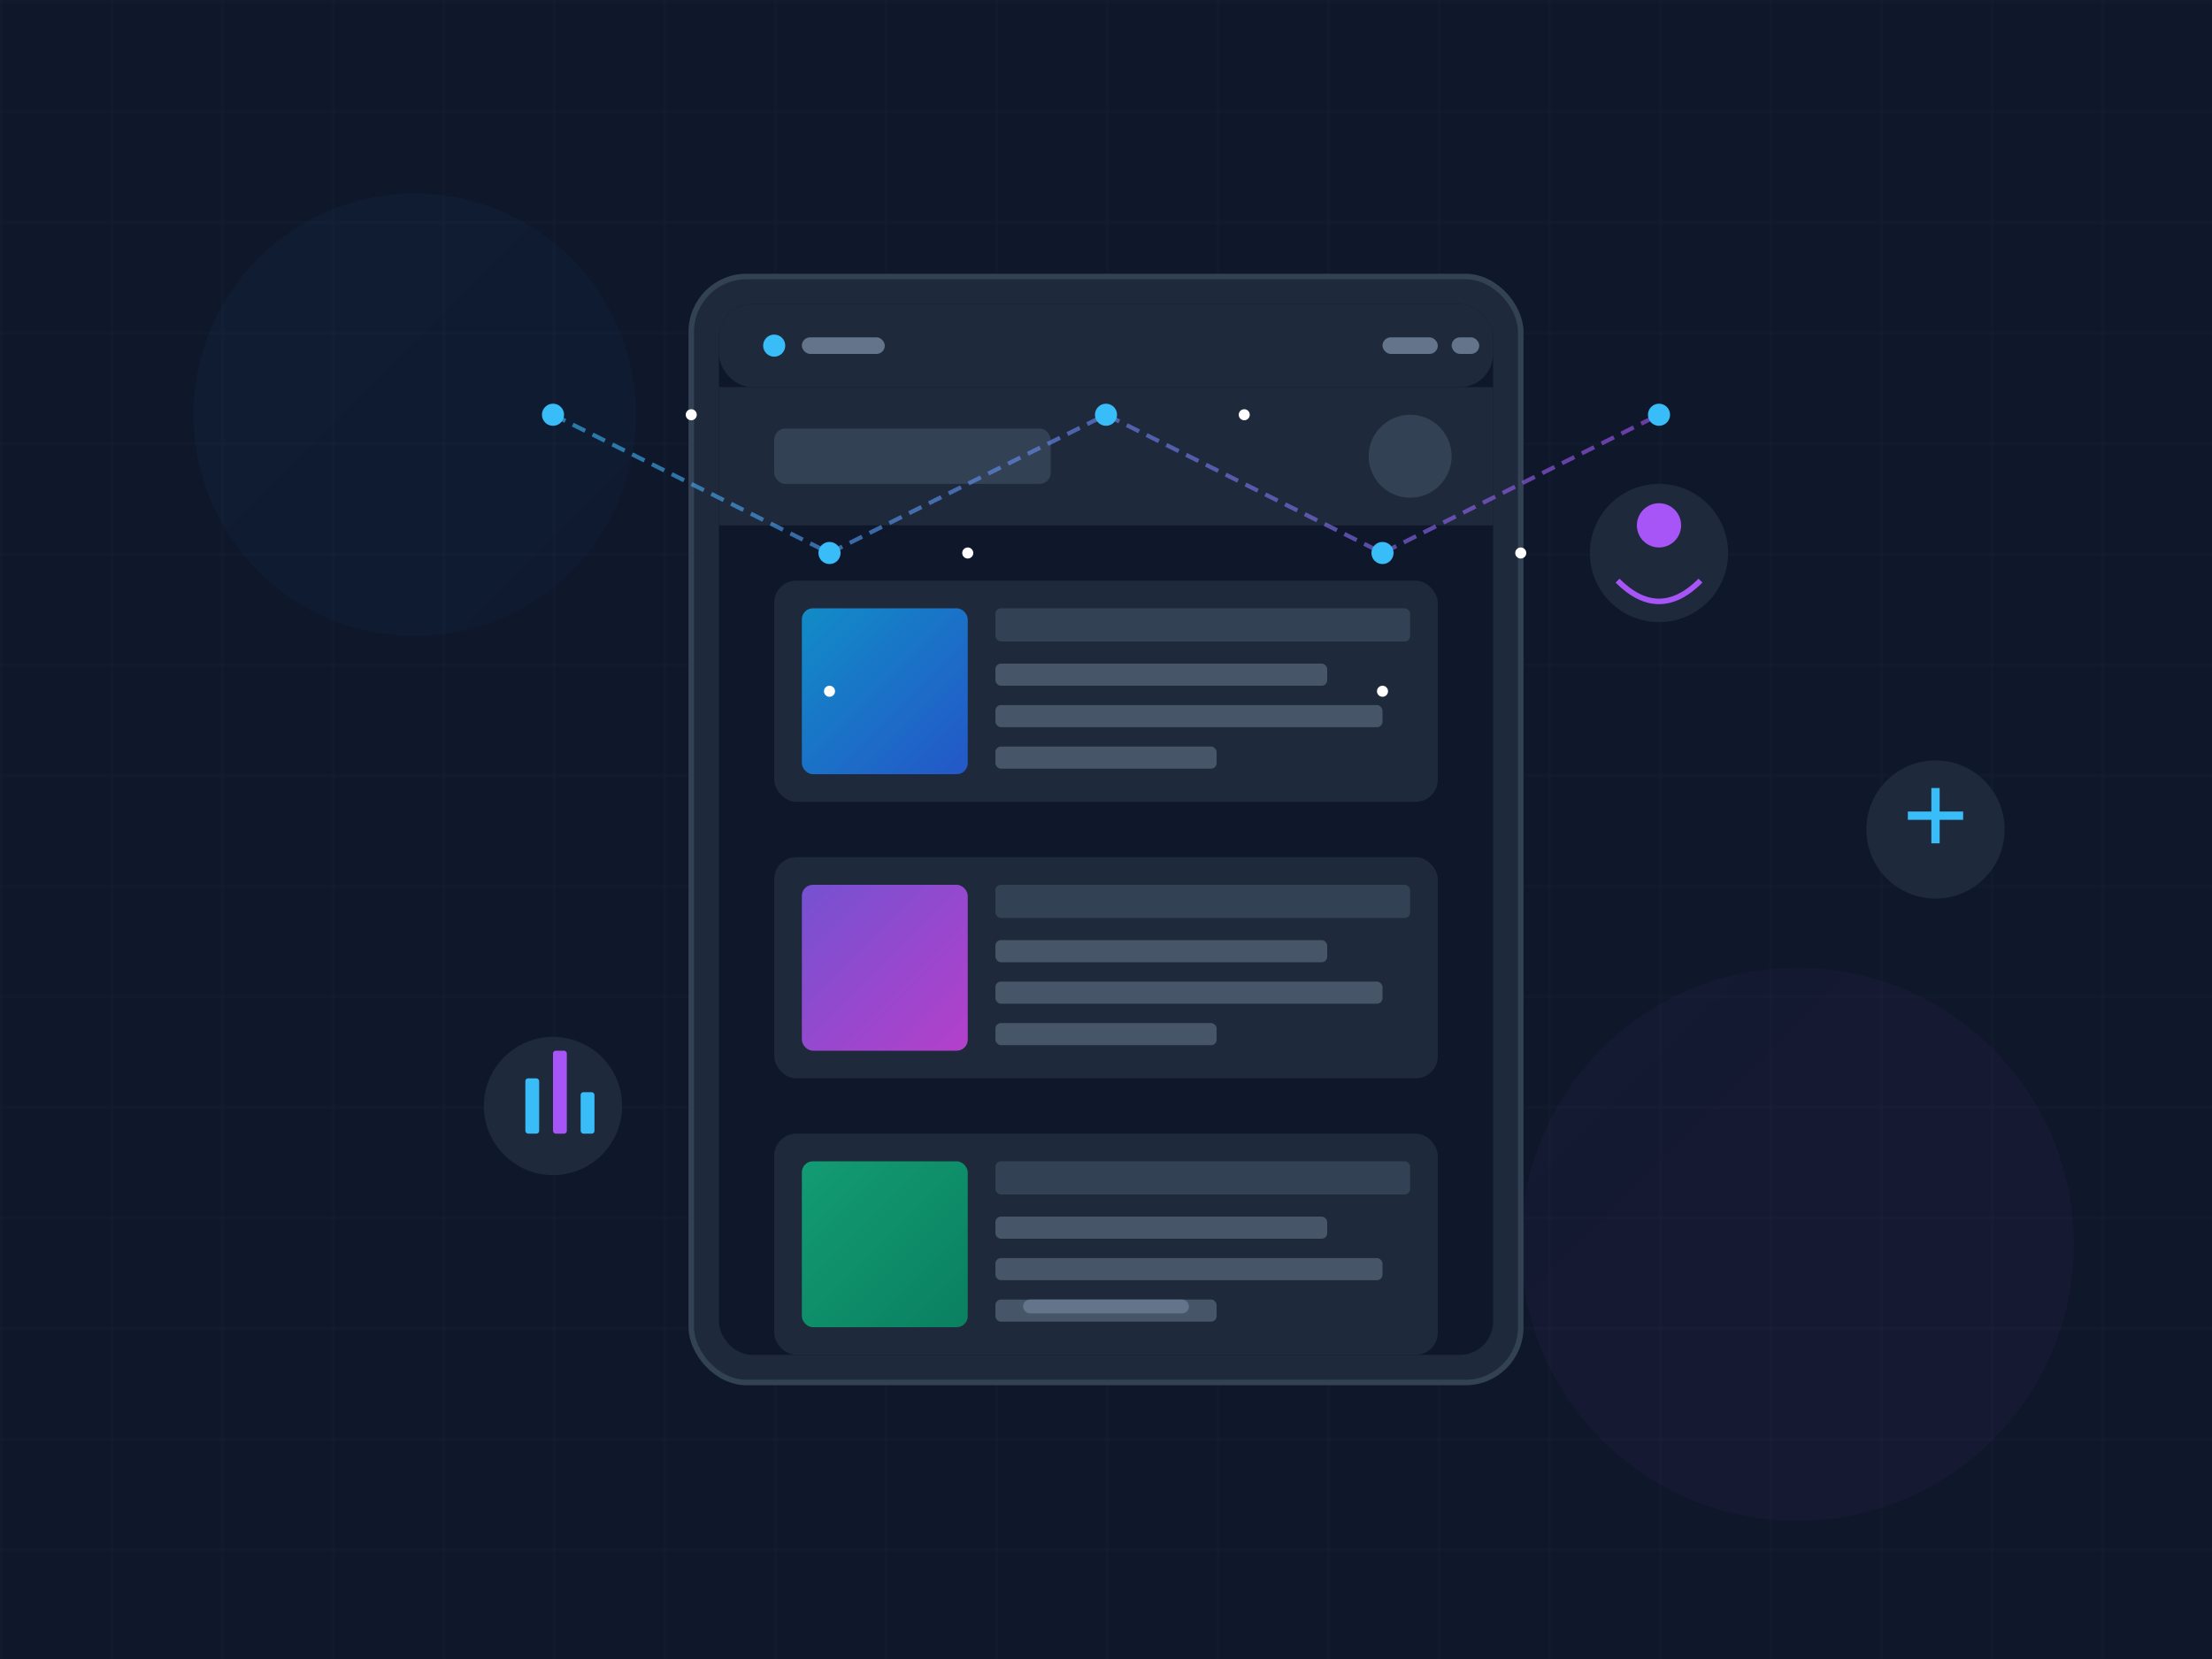 <svg width="800" height="600" viewBox="0 0 800 600" fill="none" xmlns="http://www.w3.org/2000/svg">
  <!-- Background -->
  <rect width="800" height="600" fill="#0F172A" />
  
  <!-- Grid Pattern -->
  <g opacity="0.05">
    <rect x="0" y="0" width="800" height="600" fill="url(#grid-pattern)" />
  </g>
  
  <!-- Glowing Orbs -->
  <circle cx="150" cy="150" r="80" fill="url(#blue-gradient)" opacity="0.2" filter="url(#blur-filter)" />
  <circle cx="650" cy="450" r="100" fill="url(#purple-gradient)" opacity="0.2" filter="url(#blur-filter)" />
  
  <!-- Main Device Frame -->
  <g transform="translate(400, 300)">
    <!-- Device Outline -->
    <rect x="-150" y="-200" width="300" height="400" rx="20" fill="#1E293B" stroke="#334155" stroke-width="2" />
    
    <!-- Screen -->
    <rect x="-140" y="-190" width="280" height="380" rx="12" fill="#0F172A" />
    
    <!-- Status Bar -->
    <rect x="-140" y="-190" width="280" height="30" rx="12" fill="#1E293B" />
    <circle cx="-120" cy="-175" r="4" fill="#38BDF8" />
    <rect x="-110" y="-178" width="30" height="6" rx="3" fill="#64748B" />
    <rect x="100" y="-178" width="20" height="6" rx="3" fill="#64748B" />
    <rect x="125" y="-178" width="10" height="6" rx="3" fill="#64748B" />
    
    <!-- App Interface -->
    <!-- Header -->
    <rect x="-140" y="-160" width="280" height="50" fill="#1E293B" />
    <rect x="-120" y="-145" width="100" height="20" rx="4" fill="#334155" />
    <circle cx="110" cy="-135" r="15" fill="#334155" />
    
    <!-- Content -->
    <!-- Card 1 -->
    <rect x="-120" y="-90" width="240" height="80" rx="8" fill="#1E293B" />
    <rect x="-110" y="-80" width="60" height="60" rx="4" fill="url(#blue-gradient)" opacity="0.8" />
    <rect x="-40" y="-80" width="150" height="12" rx="2" fill="#334155" />
    <rect x="-40" y="-60" width="120" height="8" rx="2" fill="#475569" />
    <rect x="-40" y="-45" width="140" height="8" rx="2" fill="#475569" />
    <rect x="-40" y="-30" width="80" height="8" rx="2" fill="#475569" />
    
    <!-- Card 2 -->
    <rect x="-120" y="10" width="240" height="80" rx="8" fill="#1E293B" />
    <rect x="-110" y="20" width="60" height="60" rx="4" fill="url(#purple-gradient)" opacity="0.8" />
    <rect x="-40" y="20" width="150" height="12" rx="2" fill="#334155" />
    <rect x="-40" y="40" width="120" height="8" rx="2" fill="#475569" />
    <rect x="-40" y="55" width="140" height="8" rx="2" fill="#475569" />
    <rect x="-40" y="70" width="80" height="8" rx="2" fill="#475569" />
    
    <!-- Card 3 -->
    <rect x="-120" y="110" width="240" height="80" rx="8" fill="#1E293B" />
    <rect x="-110" y="120" width="60" height="60" rx="4" fill="url(#green-gradient)" opacity="0.8" />
    <rect x="-40" y="120" width="150" height="12" rx="2" fill="#334155" />
    <rect x="-40" y="140" width="120" height="8" rx="2" fill="#475569" />
    <rect x="-40" y="155" width="140" height="8" rx="2" fill="#475569" />
    <rect x="-40" y="170" width="80" height="8" rx="2" fill="#475569" />
    
    <!-- Home Indicator -->
    <rect x="-30" y="170" width="60" height="5" rx="2.5" fill="#64748B" />
  </g>
  
  <!-- Floating Elements -->
  <!-- Data Points -->
  <g>
    <!-- Connected Lines -->
    <path d="M200 150 L300 200 L400 150 L500 200 L600 150" stroke="url(#line-gradient)" stroke-width="1.5" stroke-dasharray="5 3" opacity="0.6" />
    
    <!-- Data Points -->
    <circle cx="200" cy="150" r="4" fill="#38BDF8" />
    <circle cx="300" cy="200" r="4" fill="#38BDF8" />
    <circle cx="400" cy="150" r="4" fill="#38BDF8" />
    <circle cx="500" cy="200" r="4" fill="#38BDF8" />
    <circle cx="600" cy="150" r="4" fill="#38BDF8" />
  </g>
  
  <!-- Floating Icons -->
  <g>
    <!-- Icon 1: Chart -->
    <circle cx="200" cy="400" r="25" fill="#1E293B" />
    <rect x="190" y="390" width="5" height="20" rx="1" fill="#38BDF8" />
    <rect x="200" y="380" width="5" height="30" rx="1" fill="#A855F7" />
    <rect x="210" y="395" width="5" height="15" rx="1" fill="#38BDF8" />
    
    <!-- Icon 2: User -->
    <circle cx="600" cy="200" r="25" fill="#1E293B" />
    <circle cx="600" cy="190" r="8" fill="#A855F7" />
    <path d="M585 210 Q600 225 615 210" stroke="#A855F7" stroke-width="2" fill="none" />
    
    <!-- Icon 3: Notification -->
    <circle cx="700" cy="300" r="25" fill="#1E293B" />
    <path d="M700 285 L700 305 M690 295 L710 295" stroke="#38BDF8" stroke-width="3" />
  </g>
  
  <!-- Animated Particles -->
  <g>
    <circle cx="250" cy="150" r="2" fill="#FFFFFF">
      <animate attributeName="opacity" values="0.2;0.8;0.2" dur="3s" repeatCount="indefinite" />
    </circle>
    <circle cx="350" cy="200" r="2" fill="#FFFFFF">
      <animate attributeName="opacity" values="0.2;0.8;0.2" dur="4s" repeatCount="indefinite" />
    </circle>
    <circle cx="450" cy="150" r="2" fill="#FFFFFF">
      <animate attributeName="opacity" values="0.2;0.8;0.2" dur="5s" repeatCount="indefinite" />
    </circle>
    <circle cx="550" cy="200" r="2" fill="#FFFFFF">
      <animate attributeName="opacity" values="0.2;0.8;0.2" dur="3.5s" repeatCount="indefinite" />
    </circle>
    <circle cx="300" cy="250" r="2" fill="#FFFFFF">
      <animate attributeName="opacity" values="0.2;0.8;0.2" dur="4.5s" repeatCount="indefinite" />
    </circle>
    <circle cx="500" cy="250" r="2" fill="#FFFFFF">
      <animate attributeName="opacity" values="0.2;0.8;0.2" dur="3.2s" repeatCount="indefinite" />
    </circle>
  </g>
  
  <!-- Definitions -->
  <defs>
    <!-- Grid Pattern -->
    <pattern id="grid-pattern" x="0" y="0" width="40" height="40" patternUnits="userSpaceOnUse">
      <rect width="40" height="40" fill="none" />
      <path d="M 40 0 L 0 0 0 40" stroke="#FFFFFF" stroke-width="0.5" fill="none" />
    </pattern>
    
    <!-- Gradients -->
    <linearGradient id="blue-gradient" x1="0%" y1="0%" x2="100%" y2="100%">
      <stop offset="0%" stop-color="#0EA5E9" />
      <stop offset="100%" stop-color="#2563EB" />
    </linearGradient>
    
    <linearGradient id="purple-gradient" x1="0%" y1="0%" x2="100%" y2="100%">
      <stop offset="0%" stop-color="#8B5CF6" />
      <stop offset="100%" stop-color="#D946EF" />
    </linearGradient>
    
    <linearGradient id="green-gradient" x1="0%" y1="0%" x2="100%" y2="100%">
      <stop offset="0%" stop-color="#10B981" />
      <stop offset="100%" stop-color="#059669" />
    </linearGradient>
    
    <linearGradient id="line-gradient" x1="0%" y1="0%" x2="100%" y2="0%">
      <stop offset="0%" stop-color="#38BDF8" />
      <stop offset="100%" stop-color="#A855F7" />
    </linearGradient>
    
    <!-- Filters -->
    <filter id="blur-filter" x="-50%" y="-50%" width="200%" height="200%">
      <feGaussianBlur in="SourceGraphic" stdDeviation="30" />
    </filter>
  </defs>
</svg>